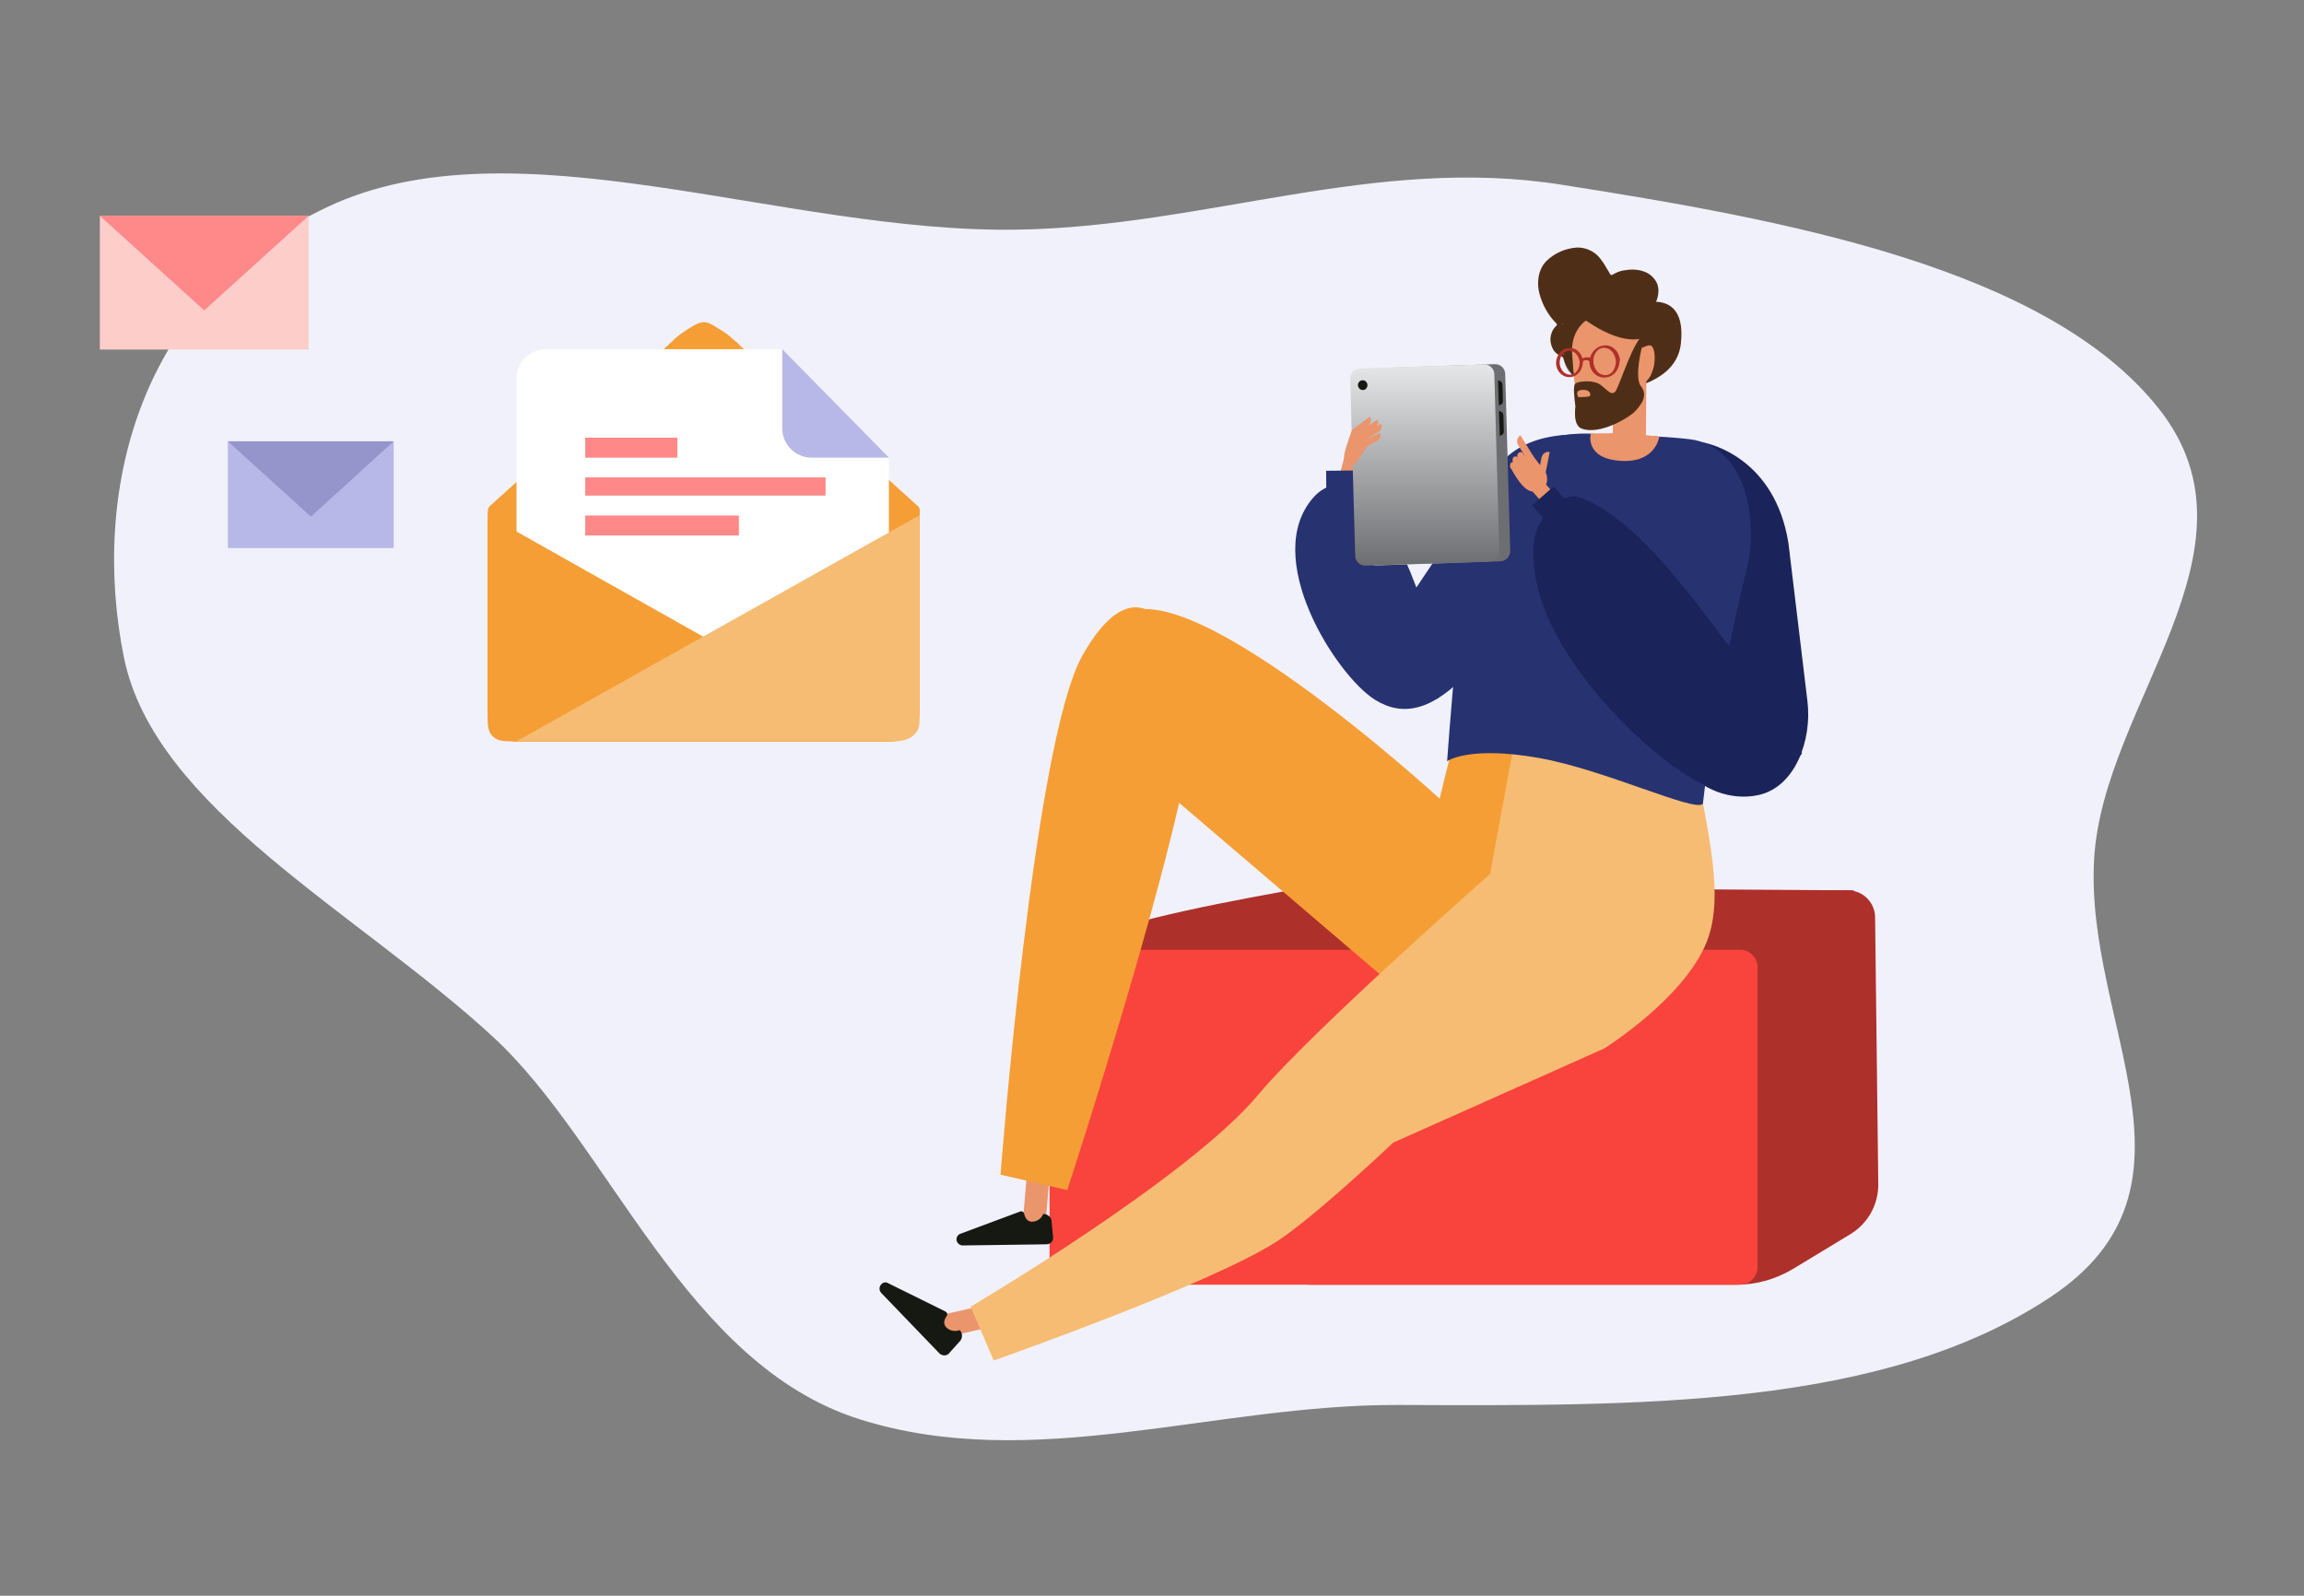 <?xml version="1.0" encoding="utf-8"?>
<!-- Generator: Adobe Illustrator 21.0.0, SVG Export Plug-In . SVG Version: 6.00 Build 0)  -->
<svg version="1.1" id="Layer_1" xmlns="http://www.w3.org/2000/svg" xmlns:xlink="http://www.w3.org/1999/xlink" x="0px" y="0px"
	 viewBox="0 0 1015.3 703.3" style="enable-background:new 0 0 1015.3 703.3;" xml:space="preserve">
<rect x="0" y="0" width="1015.3" height="703.3" fill="#808080" stroke="none"/>
<style type="text/css">
	.st0{fill:#F1F1FB;}
	.st1{fill:#F59E35;}
	.st2{fill:#FFFFFF;}
	.st3{fill:#F6BC73;}
	.st4{fill:#B8B8E8;}
	.st5{fill:#FF8888;}
	.st6{fill:#FDCDCA;}
	.st7{fill:#9595CB;}
	.st8{fill:#151912;}
	.st9{fill:#EA956C;}
	.st10{fill:#273271;}
	.st11{fill:#1A245A;}
	.st12{fill:#AE302A;}
	.st13{fill:#F8443C;}
	.st14{fill:#4F2E17;}
	.st15{fill:url(#SVGID_1_);}
	.st16{fill:url(#SVGID_2_);}
</style>
<path class="st0" d="M922.8,378.8c-4.1,72.3,53.7,144.2-19,192.7c-74,49.3-181.2,48.1-287.5,47.7c-81.5-0.3-161.1,30.4-237.5,6.3
	c-76.9-24.3-110.1-121-161.3-168.3C157.6,401.9,68.1,356.4,54.6,289.7c-14.6-72.5,6-158.5,89.1-198.2
	c82.9-39.6,201.4,11.6,305.3,9.7c82.8-1.5,156.8-32.8,239.1-19.8c98.2,15.4,214.1,36.5,263.3,98.8
	C1000.5,242.4,926.6,310.3,922.8,378.8z"/>
<g>
	<path class="st1" d="M404.3,222.9l-78.1-70.5c-0.7-0.8-1.5-1.6-2.4-2.2l-1.1-1c-0.9-0.8-1.8-1.6-2.8-2.3c-7.4-4.9-8.3-4.9-9.8-4.9
		c-1.4,0-3.3,0.4-10,5.1c-0.8,0.6-1.6,1.2-2.4,1.9l-1.3,1.3c-0.8,0.7-1.6,1.4-2.4,2.2L215.9,223c-0.4,0.4-0.6,0.7-0.7,1
		c-0.1,0.2-0.1,0.5-0.2,0.8c0,0.3-0.1,0.6-0.1,1.2v87.9c0,3.4,1.4,6.7,3.8,9.2c2.4,2.4,5.7,3.8,9.2,3.8h164.4c3.4,0,6.7-1.4,9.2-3.8
		c2.4-2.4,3.8-5.7,3.8-9.2V226c0-1.1,0-1.3,0-1.3S405.2,223.4,404.3,222.9z"/>
	<path class="st2" d="M391.7,300.4v-99.1l-47.5-47.4H240.6c-1.7,0-3.4,0.3-5,1s-3,1.6-4.2,2.8s-2.2,2.6-2.8,4.2c-0.6,1.6-1,3.3-1,5
		v133.6h164.1V300.4z"/>
	<path class="st1" d="M391.7,326.7H226.2c-3.4,0-6.7,0.2-9.1-2.2c-2.4-2.4-2.2-5.7-2.2-9.2v-88.2L391.7,326.7z"/>
	<path class="st3" d="M227.6,326.7h166.2c3.4,0,6.8-0.6,9.2-3c2.4-2.4,2.2-4.9,2.2-8.4v-88.2L227.6,326.7z"/>
	<path class="st4" d="M344.7,153.9v34.8c0,3.5,1.4,6.8,3.8,9.2s5.7,3.8,9.1,3.8h34.2L344.7,153.9z"/>
	<path class="st5" d="M363.8,210.4H257.9v8h105.9V210.4z"/>
	<path class="st5" d="M325.6,227.2h-67.7v8.8h67.7L325.6,227.2L325.6,227.2z"/>
	<path class="st5" d="M298.5,192.9h-40.6v8.8h40.6V192.9z"/>
	<g>
		<path class="st6" d="M136,95.1H44V154h92V95.1z"/>
		<path class="st6" d="M90,124.5L44,154h92L90,124.5z"/>
		<path class="st5" d="M136,95.1H44l46,41.7L136,95.1z"/>
	</g>
	<g>
		<path class="st4" d="M173.5,194.5h-73.1v46.9h73.1V194.5z"/>
		<path class="st4" d="M137,218l-36.6,23.5h73.1L137,218z"/>
		<path class="st7" d="M173.5,194.5h-73.1l36.6,33.2L173.5,194.5z"/>
	</g>
</g>
<path class="st8" d="M1017.2,510.1c0,0-1.7,7.9-1,9.3c0,0,26.9,5.5,37.5,2.3c3.3-4.4-20.6-14.3-20.6-14.3L1017.2,510.1z"/>
<g>
	<path class="st9" d="M595.9,211.2c0,0-4.3,3.6-5.4,2.5c-1.4-1.6,2-12.4,2-12.4l4.2,1.5L595.9,211.2z"/>
	
		<rect x="584.4" y="207.4" transform="matrix(1 -9.174672e-03 9.174672e-03 1 -1.922 5.436)" class="st10" width="14.1" height="9.6"/>
	<path class="st10" d="M579,219c-23.8,26.4,9.9,78.8,26.9,89.4c12.4,7.7,25.3,4.8,41.1-12c0,0-12-20.6-20.7-31.5
		c-12.8-37.1-26.9-50.2-26.9-50.2S587.5,209.6,579,219z"/>
	<path class="st9" d="M414.1,584.9L414.1,584.9c0.6,2.7,3.3,4.3,6,3.7l25.2-5.8c2.7-0.6,4.3-3.3,3.7-6l0,0c-0.6-2.7-3.3-4.3-6-3.7
		l-25.2,5.8C415.2,579.5,413.5,582.2,414.1,584.9z"/>
	<path class="st9" d="M455.5,541.8L455.5,541.8c2.7,0.2,5.1-1.8,5.4-4.6l2.2-25.8c0.2-2.7-1.8-5.1-4.6-5.4l0,0
		c-2.7-0.2-5.1,1.8-5.4,4.6l-2.2,25.8C450.7,539.1,452.6,541.6,455.5,541.8z"/>
	<path class="st11" d="M750.4,345.8c0,0,10.7,7.6,24.5,4.6c16.4-3.6,23.6-24.5,21.6-41.2l-8.4-69.9c-6-37.1-34.1-43.7-38-44.4
		L750.4,345.8z"/>
	<g>
		<path class="st12" d="M783,419.4H469c12.5-10.6,61.4-20.1,95.4-26.3c8.3-1.5,16.7-2.2,25.1-2.2l227.4,1.5
			C805.9,411.4,798.9,412.9,783,419.4z"/>
		<path class="st12" d="M827.7,521.8c0.1,9.1-4.6,17.5-12.4,22.2l-25.6,15.5c-7.4,4.3-15.7,6.7-24.2,6.7H576.9c-6.7,0-12-5.4-12-12
			V404.4c0-6.7,5.4-12,12-12h237.4c6.7,0,12,5.4,12,12L827.7,521.8z"/>
		<path class="st13" d="M766.8,566.2H470.2c-4.3,0-7.7-3.5-7.7-7.7V426.3c0-4.3,3.5-7.7,7.7-7.7h296.6c4.3,0,7.7,3.5,7.7,7.7v132.1
			C774.5,562.7,771,566.2,766.8,566.2z"/>
	</g>
	<path class="st8" d="M388.4,566c-1.1,1.1-1.1,2.8,0,3.9l25.5,26.5c1.4,1.4,3.6,1.3,4.7-0.4l4.4-4.9c1.3-1.4,1.2-3.6-0.1-4.9
		c0,0-2.7,1.3-5.5-0.8c-2.2-1.8-1.2-4.1-0.2-5.4c0.5-0.7,0.2-1.6-0.6-2l-25.1-12.4C390.4,564.9,389.2,565.1,388.4,566L388.4,566z"/>
	<path class="st8" d="M421.5,546.2c0,1.5,1.3,2.7,2.8,2.7l36.8-0.5c2,0,3.4-1.8,2.9-3.6l-0.6-6.5c-0.1-1.9-1.8-3.3-3.7-3.3
		c0,0-0.9,2.9-4.3,3.4c-2.8,0.4-3.7-1.9-4.1-3.5c-0.1-0.8-1.1-1.3-1.9-0.9l-26.3,9.8C422.2,544.1,421.5,545.1,421.5,546.2
		L421.5,546.2z"/>
	<path class="st10" d="M633.4,308l-23.1-28.4l40.8-60.9c10.7-25,45-33.9,70.1-23.1l-7.4,12.4L633.4,308z"/>
	<g>
		<g>
			<path class="st1" d="M692.2,341.9c-1.3,16.2-67.2,102-67.2,102l-113.5-97c0,0-46-38.2-19.6-72.9c23.7-31.1,142.5,78,142.5,78
				s12.1-50.9,15.3-52.2C653.4,309.7,671.4,330.7,692.2,341.9z"/>
		</g>
	</g>
	<g>
		<g>
			<path class="st3" d="M743.6,309c2.9,39.9,18.9,80.1,8.5,106.1c-10,25.1-45.2,47-45.2,47l-93,41.5c0,0-34.3,32.6-51.5,43.7
				c-29.4,18.9-124.5,52.3-124.5,52.3l-10.2-23.7c0,0,96.4-56.8,127-93.7c22.7-27.2,101.9-97,101.9-97l18.9-102.7
				C675.5,282.5,736,306.3,743.6,309z"/>
		</g>
	</g>
	<path class="st10" d="M637.7,335.5c0,0,9.4-7,40.7-1.4c28.6,5.1,68.2,23.9,72,20.2c5.3-47.9,19.9-106,19.9-106
		c4.3-21.7-1.9-51.6-25.5-54.7c-11.8-1.5-35.7-2.2-47.8-2.2c-23.4-0.1-38.9,7.7-46.7,33.6C644,246.3,637.7,335.5,637.7,335.5z"/>
	<g>
		<g>
			<path class="st1" d="M526.7,315.1c-5.5,54.1-56.4,209.4-56.4,209.4l-29.4-6.8c0,0,14.6-190.9,36.1-228.8
				C507.7,234.5,528.2,300,526.7,315.1z"/>
		</g>
	</g>
	<path class="st14" d="M740.7,151.5c1.8-16-6.2-18.3-10.9-18.5c1.2-3,1.9-7.2-1.1-10.4c-3.9-4.2-14.6-4.6-19.6,0.8
		c-3.5-5.8-7.6-16.9-20.9-11.2c-18.3,7.9-3.9,28.7,0.5,30.7c0,0-5.8,1.9-4.3,8.4c1.1,4.6,4.7,5,4.8,4.7c-0.2,0.9,1.2,8.6,5.5,10.5
		c4.6,2,21.5,4.9,21.5,4.9S738.8,168.7,740.7,151.5z"/>
	<path class="st10" d="M692.5,169"/>
	<g>
		<path class="st9" d="M675.4,200.7c0,0-4.3,0.9-6,1.9c-1.2,0.7-2.9,4.9-2.9,4.9s4.3,8.5,8.5,9.1c1.6,0.2,3.6-0.9,5.7-2.3
			c1.4-0.9,1.3-4.8,0.4-6.1L675.4,200.7z"/>
		<path class="st9" d="M682.9,199.2L682.9,199.2c-1.6-0.4-3.3,0.8-3.6,2.5l-1.5,7.6l3,0.6L682.9,199.2z"/>
		<path class="st9" d="M670,191.8L670,191.8c-1.4,0.9-1.9,2.8-1.1,4.2l4.1,6.7l2.7-1.6L670,191.8L670,191.8z"/>
		<path class="st9" d="M665.5,206c-0.5-2.2,1.4-3.2,2.3-1.5l5.3,7.2l-3.2,0.8L665.5,206z"/>
		<path class="st9" d="M666.6,203.5c-0.5-2.2,1.4-3.2,2.3-1.5l5.3,7.2L671,210L666.6,203.5z"/>
		<path class="st9" d="M668.6,201.7c-0.4-2.2,1.8-3.4,2.7-1.6l5.4,7.1l-3.6,1.1L668.6,201.7z"/>
		
			<rect x="677" y="212.6" transform="matrix(0.751 -0.661 0.661 0.751 25.774 503.752)" class="st9" width="6.5" height="10.2"/>
	</g>
	<path class="st9" d="M731.2,192.4c0,0-1.4,11.8-17.2,10.7c-15.9-1.1-13-12-13-12s8.3-0.2,11.9-0.2
		C717.8,191,731.2,192.4,731.2,192.4z"/>
	<path class="st9" d="M717.8,199.3L717.8,199.3c4.1,0,7.4-3.2,7.5-7.2l0.2-25.2c0-4.1-3.2-7.4-7.2-7.4l0,0c-4.1,0-7.4,3.2-7.4,7.2
		l-0.2,25.2C710.5,195.9,713.7,199.3,717.8,199.3z"/>
	<path class="st9" d="M727.2,152.2c-1.2-0.2-3.7,1.2-3.7,1.2c-0.7-8.9-8.5-15.4-17.4-14.7s-14,8.4-13.3,17.3c0,0,0.9,13.3,1.4,15
		c2.8,10.7,7.5,13.6,15.8,12.8c8.2-0.7,14.5-7.5,14.7-15.4c1.6-0.5,3.4-3.5,4.2-7.4C729.6,156.5,728.9,152.6,727.2,152.2z"/>
	<path class="st14" d="M723.9,151.5c0,0-4,14.6-0.8,18.7c3.4,4.4-0.2,8.5-2.6,11.1s-15.4,10.6-23.5,7.6c-4.4-1.6-2.7-10.7-2.3-13.2
		c0.1-0.5,0.5-0.7,0.8-0.7c1.4,0,4.7,0,5.1-0.5c0.7-0.7-0.1-3.4-4.3-2.5c-2.7,0.6-0.2,3.4-0.5,4.2c-0.6,1.6-1.6,4.4-1.5,3.9
		s-1.1-7.5-0.6-9.7c0.2-0.9,0-1.4,2.1-2c0.5-0.1,6.5-1.3,9.9,1.5s4.2,4,5.8,3c1.6-0.9,6.4-17.8,11.4-24.2L723.9,151.5z"/>
	<path class="st14" d="M693.3,136.9c0,0,18.7,16.9,32.2,11.7C739.1,143.3,702.3,127.9,693.3,136.9z"/>
	<path class="st14" d="M728.8,122.7c-3.6-2.8-8.5-2.9-12.6-1.9c-1.1,0.2-2,0.6-2.9,1.1c-0.5,0.2-0.9,0.5-1.3,0.8
		c-0.2,0.2-1.3,0.9-2.1,0.8c-0.9,0-1.9-0.4-2.5-0.9c-0.7-0.8-0.8-1.2-1.2-1.6c-0.6-0.9-1.2-1.9-1.9-2.8c-2.5-3.5-5.7-6.2-9.7-5.7
		c-3.9,0.4-8.2,2.3-10.7,5.1c-2.8,2.7-3.4,6.9-2.5,11s3.2,7.9,5.7,11.3l0.6,0.6c0.4,0.4,0.6,0.8,0.7,1.3c0.2,0.9,0.2,1.9-0.2,2.8
		c-0.2,0.4-0.7,0.8-0.8,1.1c-0.2,0.1-0.4,0.4-0.5,0.5c-0.4,0.4-0.6,0.7-0.8,1.1c-0.9,1.5-0.8,3.9-0.2,5.6c0.4,0.9,0.9,1.8,1.6,2.3
		c0.4,0.4,0.8,0.4,1.5,0.9c0.6,0.5,0.9,1.2,0.9,1.9c0.2,2.2,0.8,4.3,2,6.4c-1.4-1.8-2.3-4-2.9-6.2c-0.2-1.1-0.9-1.1-2.2-1.8
		c-1.2-0.7-2-1.6-2.6-2.8c-1.1-2.3-1.4-4.9-0.2-7.5c0.2-0.6,0.7-1.2,1.1-1.8c0.2-0.2,0.5-0.5,0.7-0.7s0.1-0.2,0.2-0.2
		c0.1-0.1,0-0.4,0-0.6c0-0.1-0.1-0.1-0.1-0.2l-0.6-0.6c-3.3-3.5-5.6-7.7-6.9-12.5c-1.3-4.6-0.7-10.6,3-14.4c3.7-3.6,8.3-5.6,13.4-6
		c2.6-0.1,5.3,0.7,7.4,2.1c2.2,1.4,3.6,3.5,4.9,5.5c0.6,1.1,1.2,2,1.8,3c0.7,1.3,0.7,1.4,1.2,1.5c0.2,0.2,1.5-0.8,2.6-1.2
		c1.2-0.5,2.3-0.8,3.5-0.9C720.5,118.3,725.8,119,728.8,122.7z"/>
	<g>
		<g>
			<path class="st12" d="M696.1,159.7c0,2.6-1.5,5.6-4.6,5.4c-2.6-0.2-4.1-2.8-4.2-5.1c-0.1-2.6,1.6-5.6,4.6-5.4
				C694.4,154.8,695.9,157.4,696.1,159.7c0.1,0.8,1.6,0.5,1.5-0.2c-0.2-3.3-2.5-6.3-6.1-6.1c-3.4,0.1-5.8,3.3-5.8,6.7
				c0.1,3.3,2.6,6.2,6,6.1c3.6-0.1,5.8-3.3,5.8-6.7C697.6,158.8,696.1,159,696.1,159.7z"/>
		</g>
		<g>
			<path class="st12" d="M712.1,159.3c-0.1,3.3-2.1,7-6.1,5.8c-2.5-0.7-3.7-3.5-3.9-5.8c-0.1-3.4,2.5-7.1,6.3-5.7
				C710.8,154.4,711.9,157.1,712.1,159.3c0,0.6,1.8,0.1,1.8-0.5c-0.4-3.9-3.4-7.2-7.5-6.5c-3.6,0.6-6,3.9-6,7.4
				c0.1,3.6,3,6.9,6.8,6.7c4-0.2,6.5-3.6,6.5-7.5C713.8,158.3,712.1,158.8,712.1,159.3z"/>
		</g>
		<g>
			<path class="st12" d="M697.3,159.3c1.1-0.7,2.5-0.9,3.4,0.2c0.5,0.6,1.9-0.1,1.4-0.8c-1.4-1.8-3.7-1.4-5.5-0.4
				C695.7,159,696.6,159.8,697.3,159.3L697.3,159.3z"/>
		</g>
	</g>
	<path class="st11" d="M675.8,240.2c-2.7,36.3,34.1,76.2,57,94c25.5,20,43.8,22.7,61.3-2.2c0,0-11.3-21.5-20.7-32.6
		c-18.7-22.3-48.2-70.2-77.8-80.4C688.7,216.7,676.7,227.2,675.8,240.2z"/>
	
		<rect x="676.9" y="217.3" transform="matrix(0.751 -0.661 0.661 0.751 23.125 506.986)" class="st11" width="12.7" height="11.1"/>
	<g>
		
			<linearGradient id="SVGID_1_" gradientUnits="userSpaceOnUse" x1="599.796" y1="501.15" x2="665.504" y2="501.15" gradientTransform="matrix(1 0 0 -1 0 706)">
			<stop  offset="7.000000e-02" style="stop-color:#E6E7E8"/>
			<stop  offset="0.8" style="stop-color:#6D6E71"/>
		</linearGradient>
		<path class="st15" d="M661.2,247.4l-54.6,1.8c-2.5,0.1-4.6-1.9-4.6-4.4l-2.2-77.8c-0.1-2.6,1.9-4.7,4.3-4.7l54.6-1.8
			c2.5-0.1,4.6,1.9,4.6,4.4l2.2,77.8C665.6,245.2,663.6,247.3,661.2,247.4z"/>
		
			<linearGradient id="SVGID_2_" gradientUnits="userSpaceOnUse" x1="627.85" y1="545.404" x2="627.85" y2="456.696" gradientTransform="matrix(1 0 0 -1 0 706)">
			<stop  offset="0" style="stop-color:#E6E7E8"/>
			<stop  offset="1" style="stop-color:#6D6E71"/>
		</linearGradient>
		<path class="st16" d="M656.4,247.5l-54.6,1.8c-2.5,0.1-4.6-1.9-4.6-4.4l-2.2-77.8c-0.1-2.6,1.9-4.7,4.3-4.7l54.6-1.8
			c2.5-0.1,4.6,1.9,4.6,4.4l2.2,77.8C660.8,245.4,658.8,247.5,656.4,247.5z"/>
		<path class="st8" d="M602.6,169.7c0,1.2-0.9,2.2-2,2.2c-1.2,0-2.1-0.9-2.2-2.1c0-1.2,0.9-2.2,2-2.2
			C601.6,167.5,602.5,168.5,602.6,169.7z"/>
		<path class="st8" d="M660.5,178.6L660.5,178.6l-0.4-10.9l0,0c1.1,0,2,0.8,2,2l0.2,6.9C662.4,177.7,661.6,178.6,660.5,178.6z"/>
		<path class="st8" d="M660.9,192.1L660.9,192.1l-0.4-10.9l0,0c1.1,0,2,0.8,2,2l0.2,6.9C662.8,191,662,191.9,660.9,192.1z"/>
	</g>
	<path class="st9" d="M603.1,195.9c0,0-1.3-4.8-2.6-5.7c-0.9-0.7-4.7-0.8-4.7-0.8s-2.8,7.6-3.3,10.4c-0.4,2-0.2,3.6,1.6,4.8
		c1.2,0.8,2.7,0.5,3.5-0.7L603.1,195.9z"/>
	<path class="st9" d="M608.1,190.8L608.1,190.8c0.6,1.3,0.1,2.8-1.2,3.5l-5.8,2.9l-1.2-2.3L608.1,190.8L608.1,190.8z"/>
	<path class="st9" d="M608.6,186.7L608.6,186.7c0.7,1.2,0.2,2.9-1.2,3.7l-6.3,4l-1.4-2.2L608.6,186.7L608.6,186.7z"/>
	<path class="st9" d="M607,185L607,185c0.7,1.2,0.2,2.9-1.2,3.7l-6.3,4l-1.4-2.2L607,185L607,185z"/>
	<path class="st9" d="M603.7,183.6L603.7,183.6c0.8,1.2,0.5,2.8-0.8,3.9l-6,4.6l-1.1-2.6L603.7,183.6L603.7,183.6z"/>
</g>
</svg>

